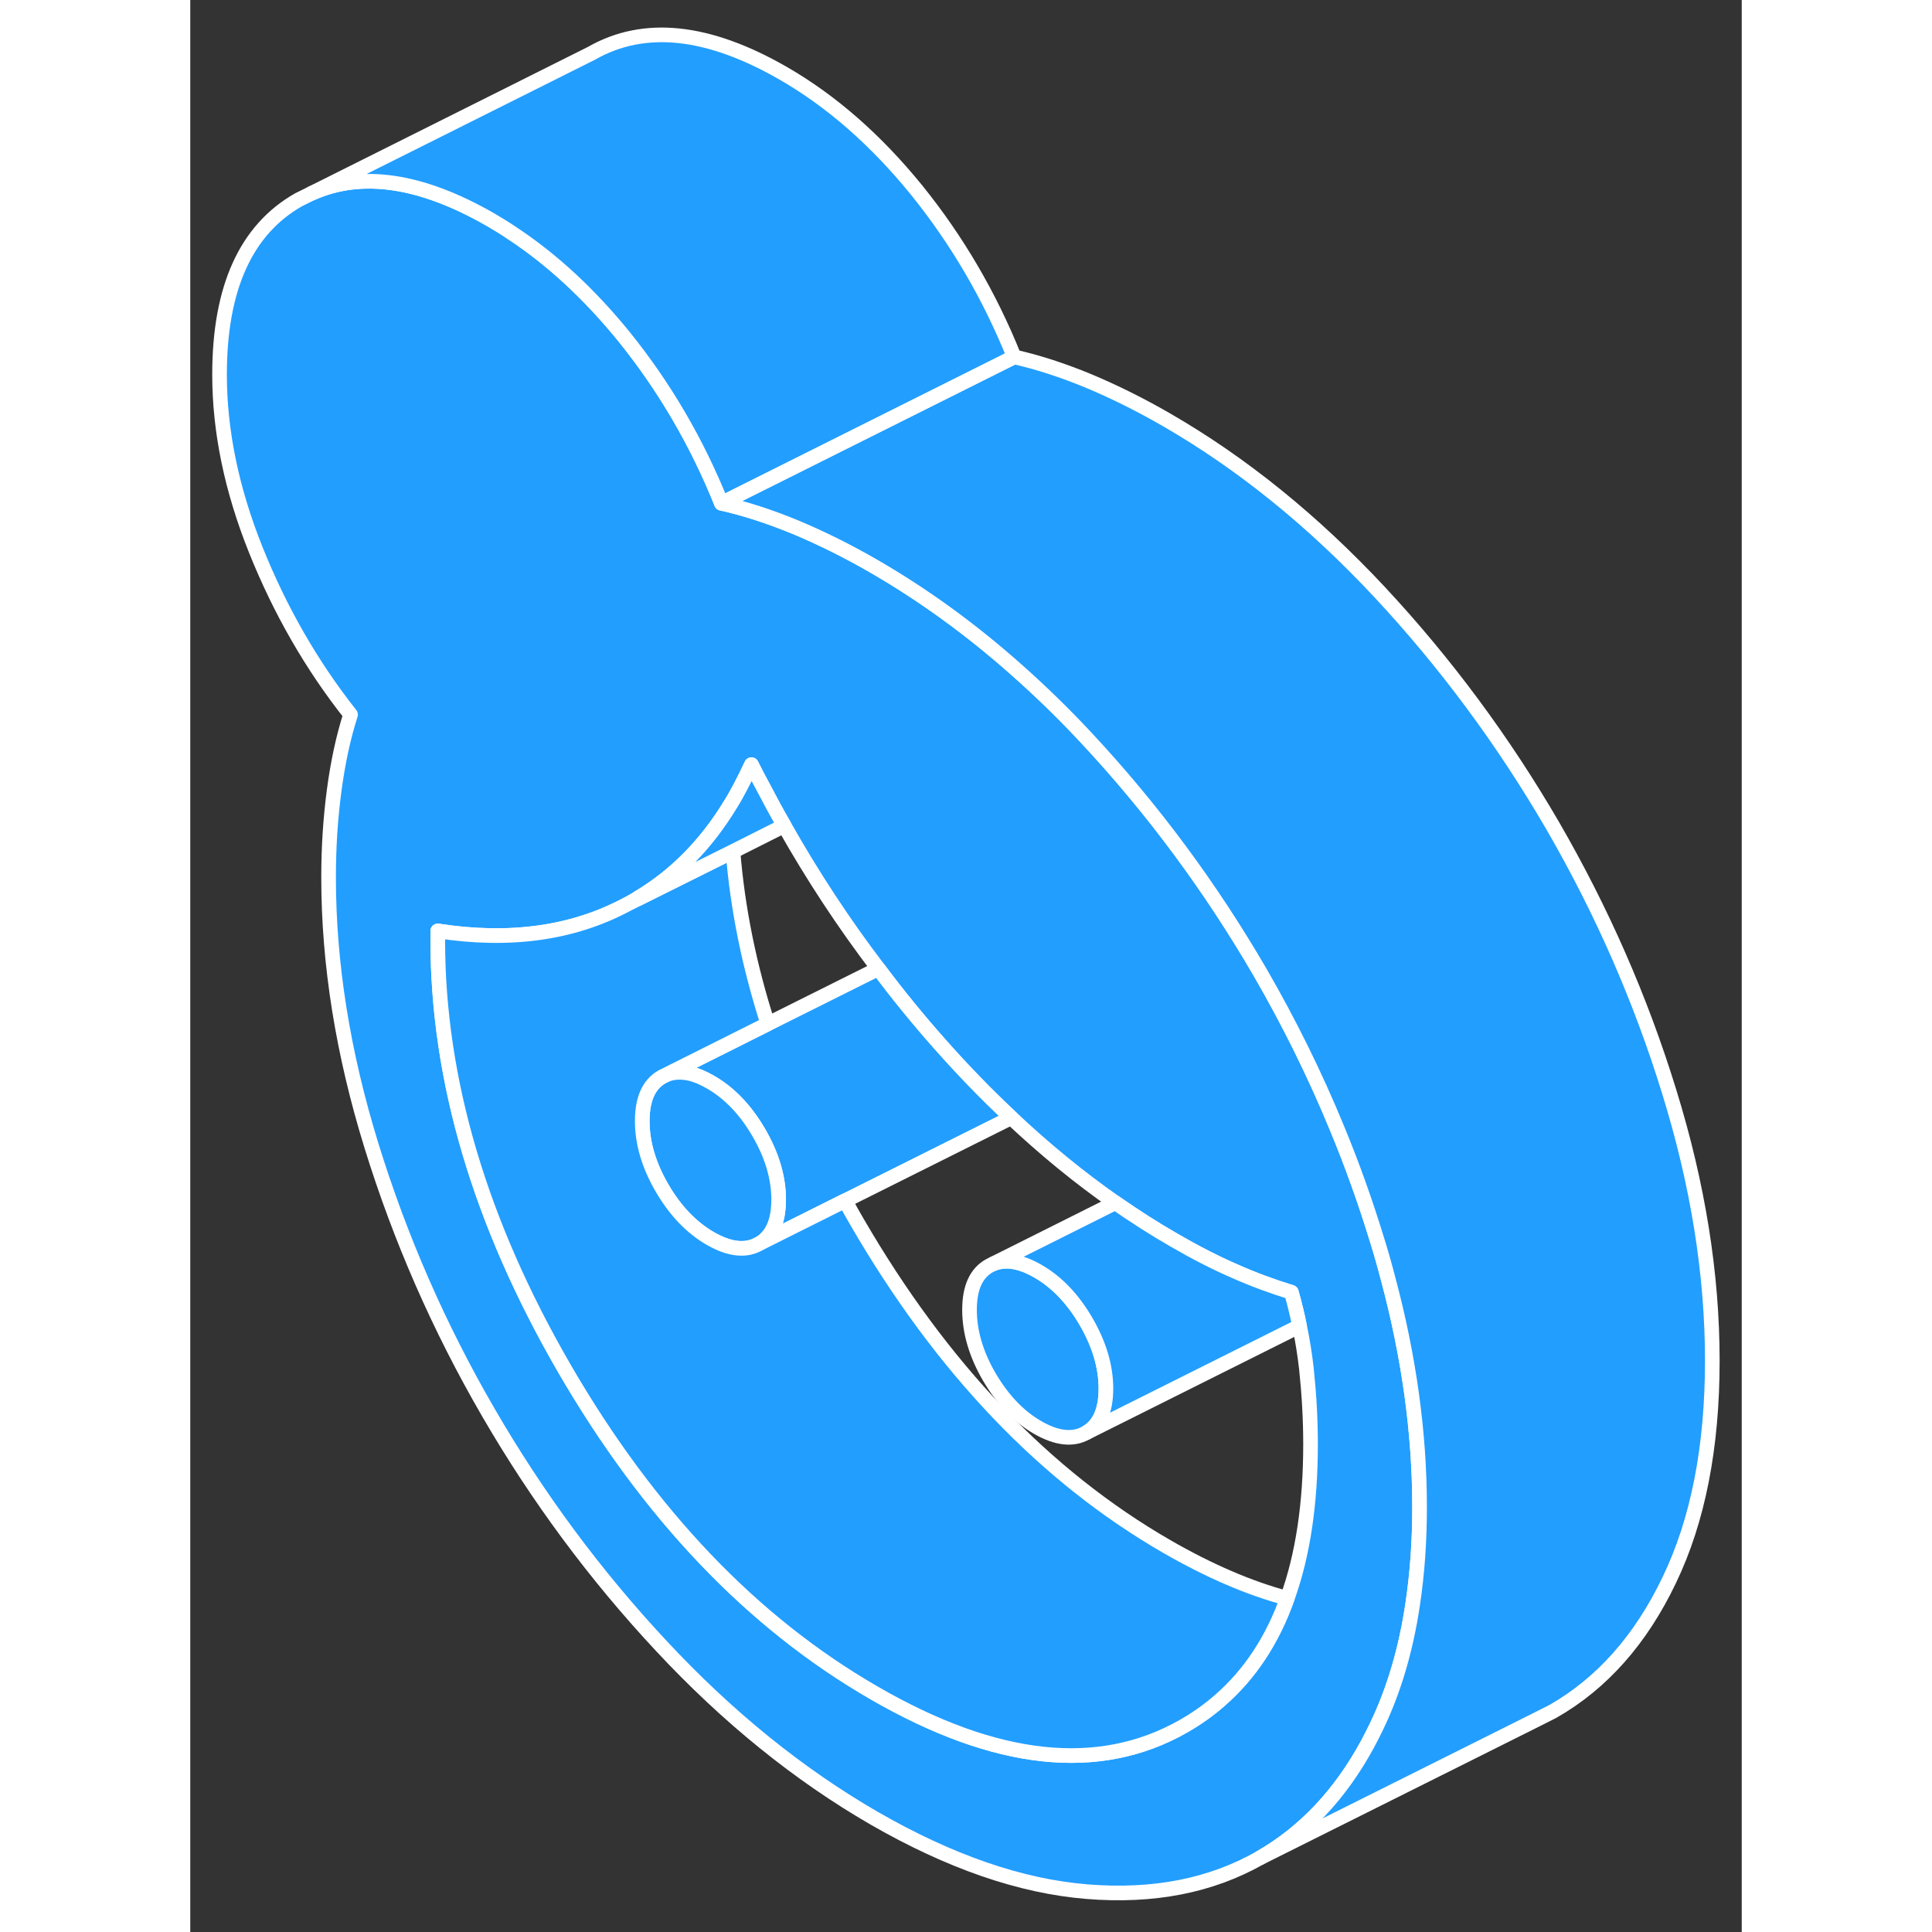 <svg width="48" height="48" viewBox="0 0 106 132" fill="#229EFF" xmlns="http://www.w3.org/2000/svg" stroke-width="1px" stroke-linecap="round" stroke-linejoin="round"><rect x="0" y="0" width="106" height="132" fill="#333333" stroke="none"/><path d="M81.84 87.363C81.6 86.443 81.34 85.523 81.05 84.603C80.27 82.063 79.38 79.573 78.37 77.133C76.86 73.463 75.1 69.893 73.09 66.423C69.73 60.643 65.79 55.313 61.26 50.453C59.69 48.763 58.07 47.193 56.42 45.733C53.32 42.983 50.09 40.643 46.72 38.693C44.92 37.653 43.13 36.763 41.36 36.023C39.59 35.293 37.9 34.743 36.29 34.383C34.61 30.203 32.39 26.413 29.63 22.993C27.28 20.103 24.74 17.743 22.01 15.943C21.53 15.613 21.04 15.313 20.54 15.023C15.8 12.293 11.72 11.673 8.3 13.203L7.41 13.643C3.8 15.693 2 19.683 2 25.593C2 29.443 2.82 33.433 4.47 37.553C6.12 41.673 8.27 45.433 10.95 48.823C10.45 50.393 10.08 52.123 9.83 54.013C9.58 55.893 9.45 57.873 9.45 59.943C9.45 65.853 10.43 71.983 12.39 78.313C14.35 84.643 17 90.703 20.36 96.493C23.71 102.273 27.65 107.603 32.19 112.463C36.72 117.323 41.57 121.243 46.72 124.223C51.88 127.193 56.72 128.873 61.26 129.243C65.79 129.613 69.73 128.843 73.09 126.933C76.1 125.213 78.56 122.623 80.44 119.153C80.65 118.763 80.85 118.363 81.05 117.953C82.23 115.503 83.06 112.713 83.52 109.593C83.83 107.533 83.99 105.333 83.99 102.973C83.99 97.913 83.27 92.713 81.84 87.363ZM74.95 109.203C73.93 112.063 72.4 114.373 70.38 116.143C69.61 116.823 68.78 117.413 67.87 117.933C62.09 121.233 55.04 120.473 46.72 115.663C38.4 110.863 31.35 103.473 25.57 93.513C19.8 83.553 16.91 73.793 16.91 64.243V63.603C21.82 64.363 26.12 63.773 29.81 61.803C30.08 61.663 30.35 61.503 30.61 61.343C33.15 59.833 35.25 57.693 36.92 54.943C37.17 54.543 37.4 54.133 37.62 53.703C37.87 53.233 38.11 52.743 38.34 52.243C38.61 52.783 38.89 53.323 39.18 53.853C39.63 54.713 40.09 55.573 40.58 56.413C42.52 59.843 44.66 63.103 47.01 66.183C48.33 67.953 49.73 69.663 51.19 71.313C52.79 73.123 54.42 74.803 56.09 76.363C58.4 78.543 60.77 80.473 63.2 82.173C64.52 83.093 65.86 83.953 67.22 84.733C68.65 85.563 70.01 86.263 71.32 86.833C72.62 87.413 73.93 87.893 75.23 88.293C75.45 89.073 75.64 89.843 75.79 90.603C76 91.593 76.15 92.563 76.26 93.533C76.44 95.243 76.54 96.963 76.54 98.673C76.54 102.763 76.01 106.273 74.95 109.203Z" stroke="white" stroke-linejoin="round"/><path d="M56.09 76.363L44.74 82.033L39.36 84.723C39.36 84.723 39.33 84.663 39.31 84.633C39.9 84.073 40.2 83.183 40.2 81.963C40.2 80.473 39.75 78.943 38.85 77.393C37.95 75.843 36.85 74.683 35.54 73.933C35.04 73.643 34.57 73.443 34.12 73.343C34.04 73.143 33.96 72.943 33.89 72.743L39.46 69.953L47.01 66.183C48.33 67.953 49.73 69.663 51.19 71.313C52.79 73.123 54.42 74.803 56.09 76.363Z" stroke="white" stroke-linejoin="round"/><path d="M62.56 94.873C62.56 96.373 62.11 97.383 61.21 97.893C60.31 98.403 59.21 98.283 57.9 97.533C56.6 96.783 55.5 95.623 54.59 94.073C53.69 92.523 53.24 90.993 53.24 89.493C53.24 87.993 53.69 86.993 54.59 86.483L54.87 86.343C55.72 86.003 56.73 86.173 57.9 86.843C59.21 87.593 60.31 88.753 61.21 90.303C62.11 91.853 62.56 93.383 62.56 94.873Z" stroke="white" stroke-linejoin="round"/><path d="M62.56 94.873C62.56 93.383 62.11 91.853 61.21 90.303C60.31 88.753 59.21 87.593 57.9 86.843C56.73 86.173 55.72 86.003 54.87 86.343L63.2 82.173C64.52 83.093 65.86 83.953 67.22 84.733C68.65 85.563 70.01 86.263 71.32 86.833C72.62 87.413 73.93 87.893 75.23 88.293C75.45 89.073 75.64 89.843 75.79 90.603L61.21 97.893C62.11 97.383 62.56 96.373 62.56 94.873Z" stroke="white" stroke-linejoin="round"/><path d="M40.2 81.963C40.2 83.183 39.9 84.073 39.31 84.633C39.18 84.773 39.02 84.883 38.85 84.983C37.95 85.493 36.85 85.373 35.54 84.623C34.24 83.873 33.13 82.713 32.23 81.163C31.33 79.613 30.88 78.083 30.88 76.593C30.88 75.103 31.33 74.083 32.23 73.573L32.51 73.433C32.99 73.243 33.53 73.213 34.12 73.343C34.57 73.443 35.04 73.643 35.54 73.933C36.85 74.683 37.95 75.843 38.85 77.393C39.75 78.943 40.2 80.473 40.2 81.963Z" stroke="white" stroke-linejoin="round"/><path d="M74.95 109.203C73.93 112.063 72.4 114.373 70.38 116.143C69.61 116.823 68.78 117.413 67.87 117.933C62.09 121.233 55.04 120.473 46.72 115.663C38.4 110.863 31.35 103.473 25.57 93.513C19.8 83.553 16.91 73.793 16.91 64.243V63.603C21.82 64.363 26.12 63.773 29.81 61.803L30.62 61.393L37.08 58.173C37.39 62.063 38.19 65.993 39.46 69.953L33.89 72.743L32.23 73.573C31.33 74.083 30.88 75.093 30.88 76.593C30.88 78.093 31.33 79.613 32.23 81.163C33.13 82.713 34.24 83.873 35.54 84.623C36.85 85.373 37.95 85.493 38.85 84.983L39.36 84.723L44.74 82.033C45.01 82.533 45.28 83.023 45.57 83.513C51.35 93.473 58.4 100.863 66.72 105.663C69.62 107.333 72.36 108.513 74.95 109.203Z" stroke="white" stroke-linejoin="round"/><path d="M40.58 56.413L37.08 58.173L30.62 61.393C30.62 61.393 30.61 61.353 30.61 61.343C33.15 59.833 35.25 57.693 36.92 54.943C37.17 54.543 37.4 54.133 37.62 53.703C37.87 53.233 38.11 52.743 38.34 52.243C38.61 52.783 38.89 53.323 39.18 53.853C39.63 54.713 40.09 55.573 40.58 56.413Z" stroke="white" stroke-linejoin="round"/><path d="M103.99 92.973C103.99 98.883 103.01 103.883 101.05 107.953C99.1 112.033 96.44 115.023 93.09 116.933L91.56 117.703L73.09 126.933C76.1 125.213 78.56 122.623 80.44 119.153C80.65 118.763 80.85 118.363 81.05 117.953C82.23 115.503 83.06 112.713 83.52 109.593C83.83 107.533 83.99 105.333 83.99 102.973C83.99 97.913 83.27 92.713 81.84 87.363C81.6 86.443 81.34 85.523 81.05 84.603C80.27 82.063 79.38 79.573 78.37 77.133C76.86 73.463 75.1 69.893 73.09 66.423C69.73 60.643 65.79 55.313 61.26 50.453C59.69 48.763 58.07 47.193 56.42 45.733C53.32 42.983 50.09 40.643 46.72 38.693C44.92 37.653 43.13 36.763 41.36 36.023C39.59 35.293 37.9 34.743 36.29 34.383L56.29 24.383C57.9 24.743 59.59 25.293 61.36 26.023C63.13 26.763 64.92 27.653 66.72 28.693C71.88 31.673 76.72 35.593 81.26 40.453C85.79 45.313 89.73 50.643 93.09 56.423C96.44 62.213 99.1 68.263 101.05 74.603C103.01 80.933 103.99 87.053 103.99 92.973Z" stroke="white" stroke-linejoin="round"/><path d="M56.29 24.383L36.29 34.383C34.61 30.203 32.39 26.413 29.63 22.993C27.28 20.103 24.74 17.743 22.01 15.943C21.53 15.613 21.04 15.313 20.54 15.023C15.8 12.293 11.72 11.673 8.3 13.203L27.41 3.643C31.01 1.583 35.39 2.053 40.54 5.023C43.83 6.923 46.86 9.583 49.63 12.993C52.39 16.413 54.61 20.203 56.29 24.383Z" stroke="white" stroke-linejoin="round"/></svg>